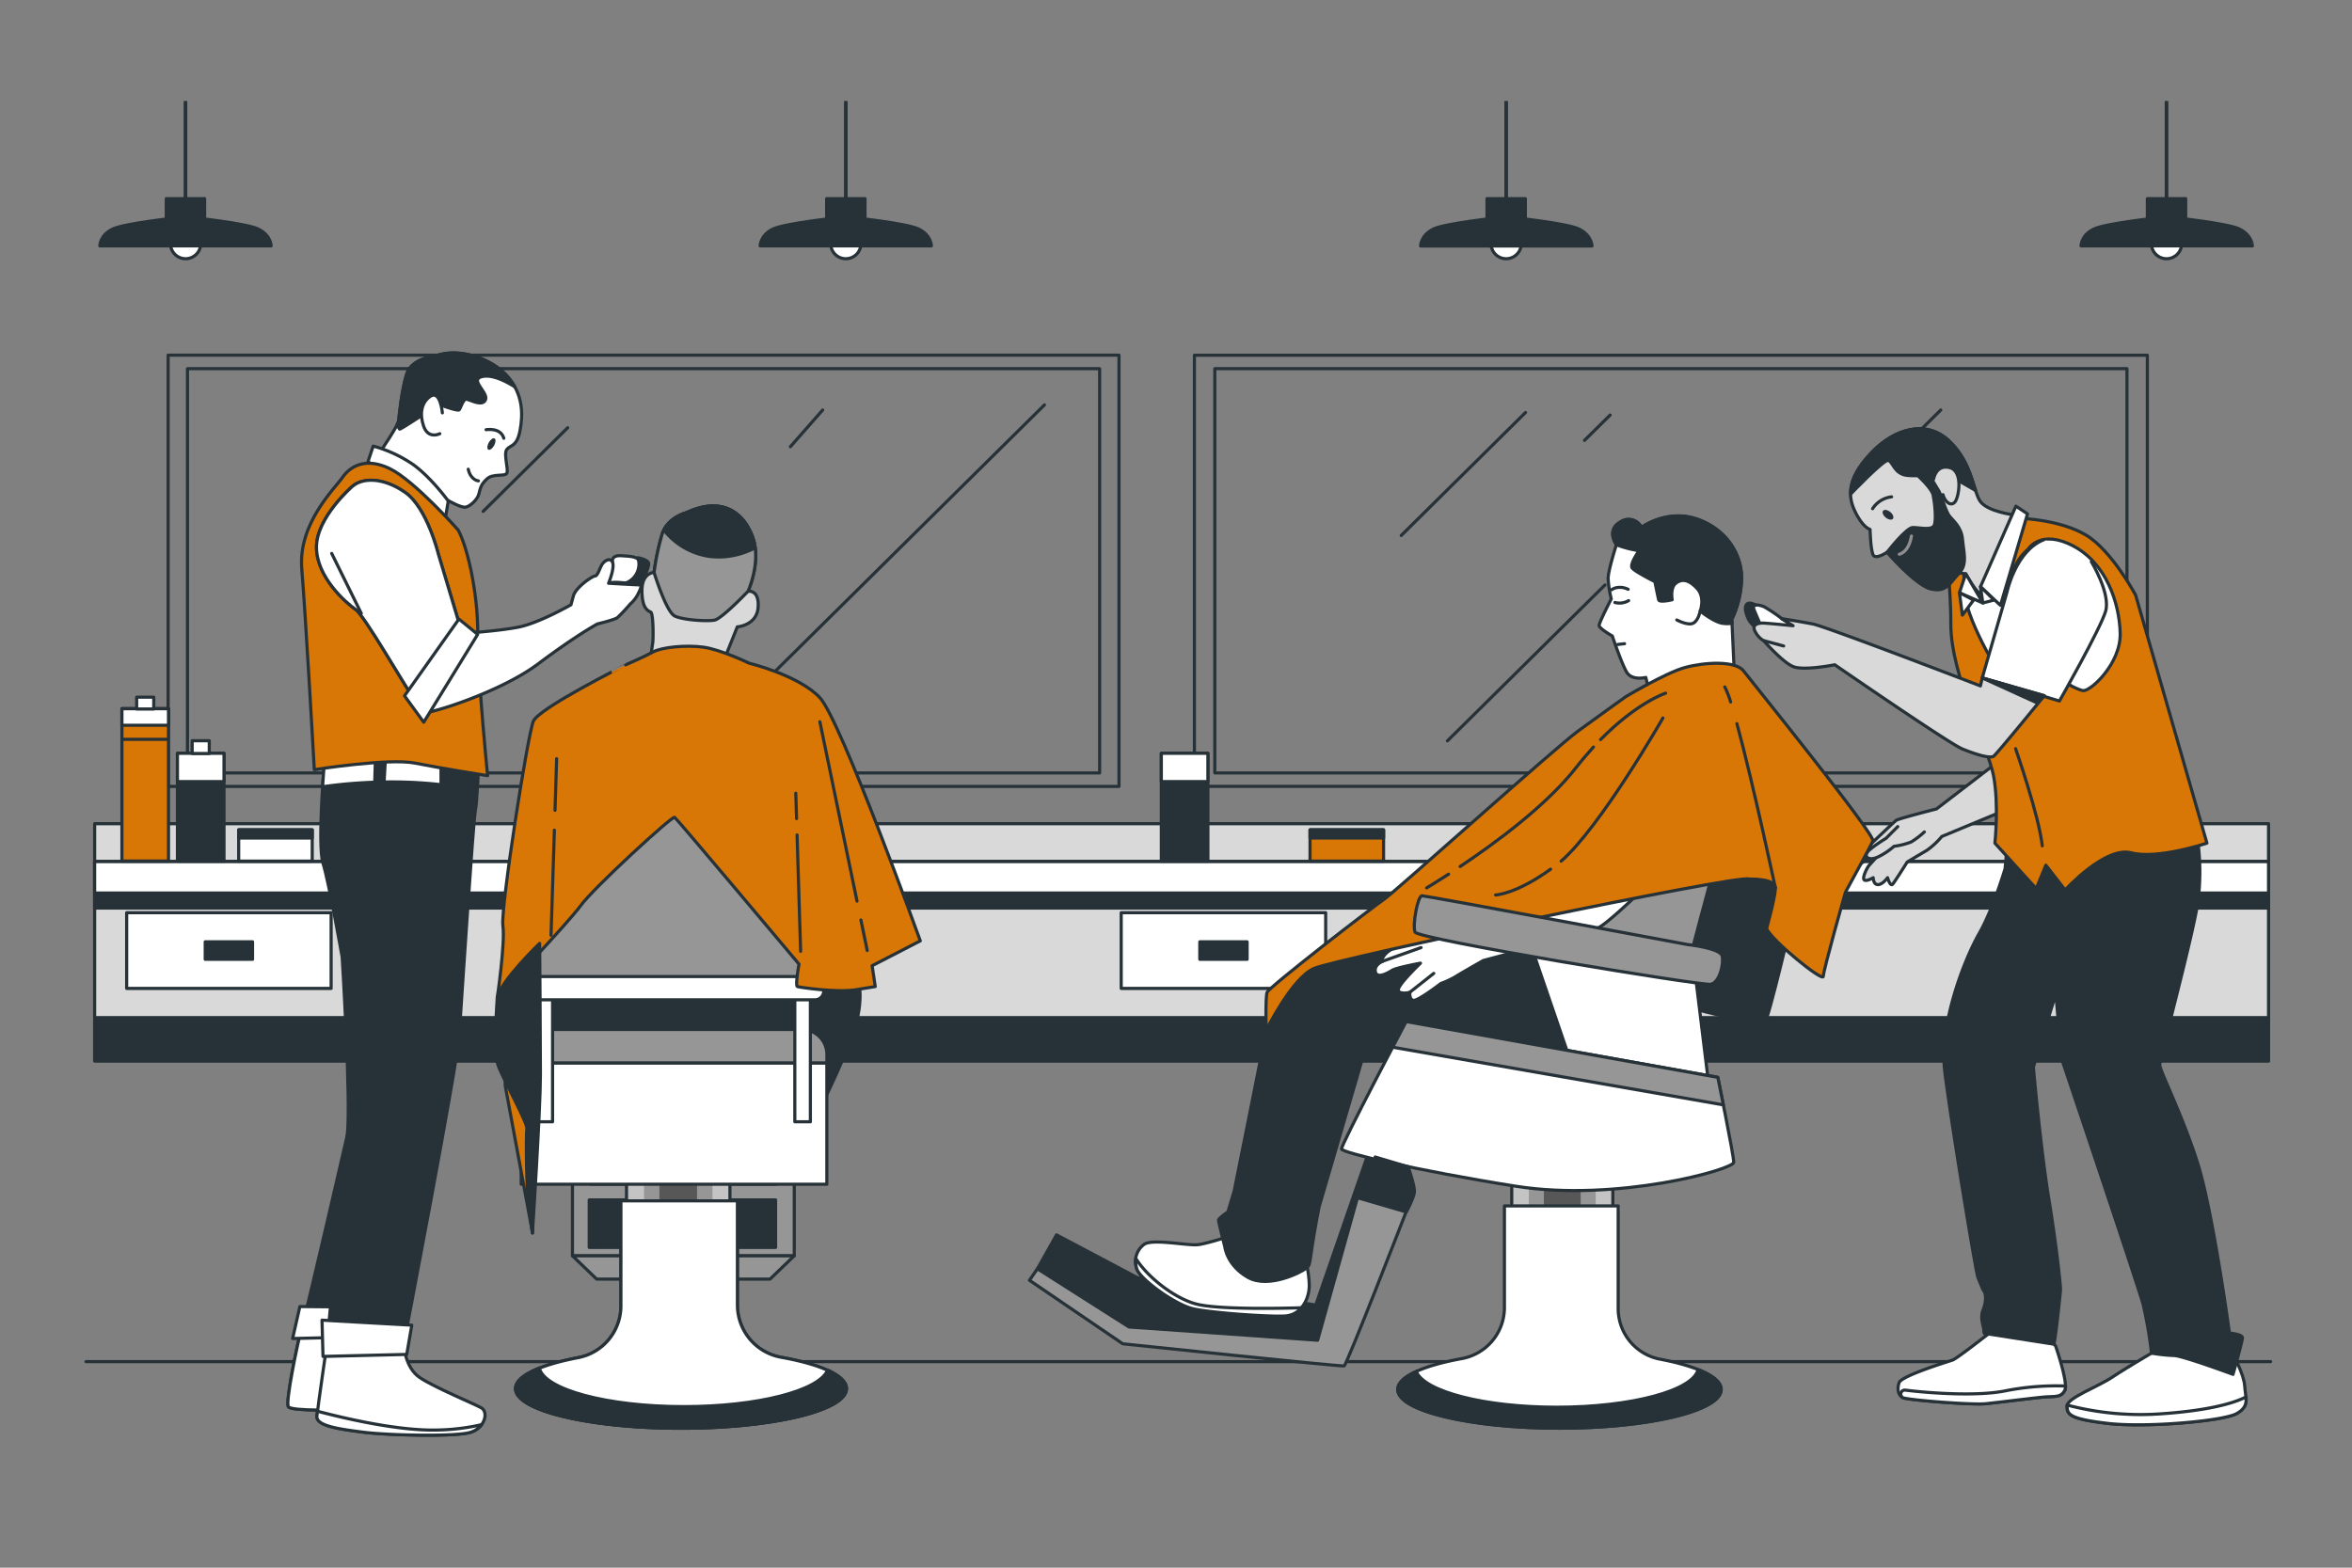 <svg xmlns="http://www.w3.org/2000/svg" viewBox="0 0 750 500"><rect x="0" y="0" width="750" height="500" fill="#808080" stroke="none"/><g id="freepik--Floor--inject-66"><line x1="27.43" y1="434.28" x2="724.07" y2="434.28" style="fill:none;stroke:#263238;stroke-linecap:round;stroke-linejoin:round"></line></g><g id="freepik--Mirrors--inject-66"><rect x="53.61" y="113.28" width="303.21" height="137.54" style="fill:none;stroke:#263238;stroke-linecap:round;stroke-linejoin:round"></rect><rect x="59.78" y="117.59" width="290.87" height="128.93" style="fill:none;stroke:#263238;stroke-linecap:round;stroke-linejoin:round"></rect><line x1="333.05" y1="129.14" x2="247.23" y2="214.06" style="fill:none;stroke:#263238;stroke-linecap:round;stroke-linejoin:round"></line><line x1="262.33" y1="130.76" x2="252.03" y2="142.48" style="fill:none;stroke:#263238;stroke-linecap:round;stroke-linejoin:round"></line><line x1="181.02" y1="136.42" x2="154.05" y2="163.11" style="fill:none;stroke:#263238;stroke-linecap:round;stroke-linejoin:round"></line><rect x="380.87" y="113.3" width="303.87" height="137.5" style="fill:none;stroke:#263238;stroke-linecap:round;stroke-linejoin:round"></rect><rect x="387.37" y="117.59" width="290.87" height="128.93" style="fill:none;stroke:#263238;stroke-linecap:round;stroke-linejoin:round"></rect><line x1="486.46" y1="131.56" x2="446.82" y2="170.79" style="fill:#fff;stroke:#263238;stroke-linecap:round;stroke-linejoin:round"></line><line x1="513.44" y1="132.37" x2="505.26" y2="140.46" style="fill:#fff;stroke:#263238;stroke-linecap:round;stroke-linejoin:round"></line><line x1="511.8" y1="186.56" x2="461.54" y2="236.3" style="fill:#fff;stroke:#263238;stroke-linecap:round;stroke-linejoin:round"></line><line x1="618.87" y1="130.76" x2="602.94" y2="146.53" style="fill:#fff;stroke:#263238;stroke-linecap:round;stroke-linejoin:round"></line></g><g id="freepik--Lamps--inject-66"><path d="M64,77.69a4.82,4.82,0,1,1-4.82-4.81A4.82,4.82,0,0,1,64,77.69Z" style="fill:#fff;stroke:#263238;stroke-linecap:round;stroke-linejoin:round"></path><path d="M82.24,73c-3.75-1.73-19.34-3.45-22.76-3.81v-.07l-.34,0-.33,0v.07c-3.41.36-19,2.08-22.76,3.81-4.22,1.93-4.22,5.42-4.22,5.42H86.46S86.46,75,82.24,73Z" style="fill:#263238;stroke:#263238;stroke-linecap:round;stroke-linejoin:round"></path><rect x="58.56" y="32.21" width="1.16" height="35.72" style="fill:#263238"></rect><rect x="53.02" y="63.35" width="12.23" height="6.38" style="fill:#263238;stroke:#263238;stroke-linecap:round;stroke-linejoin:round"></rect><path d="M274.53,77.69a4.82,4.82,0,1,1-4.82-4.81A4.82,4.82,0,0,1,274.53,77.69Z" style="fill:#fff;stroke:#263238;stroke-linecap:round;stroke-linejoin:round"></path><path d="M292.82,73c-3.75-1.73-19.35-3.45-22.77-3.81v-.07l-.34,0-.33,0v.07c-3.42.36-19,2.08-22.77,3.81-4.22,1.93-4.22,5.42-4.22,5.42H297S297,75,292.82,73Z" style="fill:#263238;stroke:#263238;stroke-linecap:round;stroke-linejoin:round"></path><rect x="269.13" y="32.21" width="1.16" height="35.72" style="fill:#263238"></rect><rect x="263.6" y="63.35" width="12.23" height="6.38" style="fill:#263238;stroke:#263238;stroke-linecap:round;stroke-linejoin:round"></rect><path d="M485.1,77.69a4.82,4.82,0,1,1-4.81-4.81A4.81,4.81,0,0,1,485.1,77.69Z" style="fill:#fff;stroke:#263238;stroke-linecap:round;stroke-linejoin:round"></path><path d="M503.39,73c-3.75-1.73-19.35-3.45-22.77-3.81v-.07l-.33,0-.34,0v.07c-3.42.36-19,2.08-22.77,3.81C453,75,453,78.46,453,78.46h54.65S507.61,75,503.39,73Z" style="fill:#263238;stroke:#263238;stroke-linecap:round;stroke-linejoin:round"></path><rect x="479.71" y="32.21" width="1.16" height="35.72" style="fill:#263238"></rect><rect x="474.17" y="63.35" width="12.23" height="6.38" style="fill:#263238;stroke:#263238;stroke-linecap:round;stroke-linejoin:round"></rect><path d="M695.68,77.69a4.82,4.82,0,1,1-4.82-4.81A4.82,4.82,0,0,1,695.68,77.69Z" style="fill:#fff;stroke:#263238;stroke-linecap:round;stroke-linejoin:round"></path><path d="M714,73c-3.75-1.73-19.35-3.45-22.76-3.81v-.07l-.33,0-.34,0v.07c-3.42.36-19,2.08-22.76,3.81-4.22,1.93-4.22,5.42-4.22,5.42h54.64S718.18,75,714,73Z" style="fill:#263238;stroke:#263238;stroke-linecap:round;stroke-linejoin:round"></path><rect x="690.28" y="32.21" width="1.16" height="35.72" style="fill:#263238"></rect><rect x="684.74" y="63.35" width="12.23" height="6.38" style="fill:#263238;stroke:#263238;stroke-linecap:round;stroke-linejoin:round"></rect></g><g id="freepik--Stations--inject-66"><rect x="30.18" y="262.71" width="693.21" height="24.18" style="fill:#d9d9d9;stroke:#263238;stroke-linecap:round;stroke-linejoin:round"></rect><rect x="30.18" y="288.67" width="693.21" height="49.76" style="fill:#263238;stroke:#263238;stroke-linecap:round;stroke-linejoin:round"></rect><rect x="30.18" y="274.8" width="693.21" height="49.76" style="fill:#d9d9d9;stroke:#263238;stroke-linecap:round;stroke-linejoin:round"></rect><rect x="30.18" y="274.8" width="693.21" height="14.81" style="fill:#263238;stroke:#263238;stroke-linecap:round;stroke-linejoin:round"></rect><rect x="30.18" y="274.8" width="693.21" height="10.02" style="fill:#fff;stroke:#263238;stroke-linecap:round;stroke-linejoin:round"></rect><rect x="40.39" y="291.1" width="65.2" height="24.15" style="fill:#fff;stroke:#263238;stroke-linecap:round;stroke-linejoin:round"></rect><rect x="65.44" y="300.38" width="15.09" height="5.59" style="fill:#263238;stroke:#263238;stroke-linecap:round;stroke-linejoin:round"></rect><rect x="357.53" y="291.1" width="65.2" height="24.15" style="fill:#fff;stroke:#263238;stroke-linecap:round;stroke-linejoin:round"></rect><rect x="382.59" y="300.38" width="15.09" height="5.59" style="fill:#263238;stroke:#263238;stroke-linecap:round;stroke-linejoin:round"></rect><rect x="370.32" y="240.26" width="14.85" height="34.38" style="fill:#263238;stroke:#263238;stroke-linecap:round;stroke-linejoin:round"></rect><rect x="370.32" y="240.26" width="14.85" height="9.01" style="fill:#fff;stroke:#263238;stroke-linecap:round;stroke-linejoin:round"></rect><rect x="56.58" y="240.26" width="14.85" height="34.38" style="fill:#263238;stroke:#263238;stroke-linecap:round;stroke-linejoin:round"></rect><rect x="56.58" y="240.26" width="14.85" height="9.01" style="fill:#fff;stroke:#263238;stroke-linecap:round;stroke-linejoin:round"></rect><rect x="61.28" y="236.25" width="5.45" height="4.07" style="fill:#fff;stroke:#263238;stroke-linecap:round;stroke-linejoin:round"></rect><rect x="417.74" y="264.67" width="23.45" height="9.97" style="fill:#D97706;stroke:#263238;stroke-linecap:round;stroke-linejoin:round"></rect><rect x="417.74" y="264.67" width="23.45" height="2.61" style="fill:#263238;stroke:#263238;stroke-linecap:round;stroke-linejoin:round"></rect><rect x="76.11" y="264.67" width="23.45" height="9.97" style="fill:#fff;stroke:#263238;stroke-linecap:round;stroke-linejoin:round"></rect><rect x="76.11" y="264.67" width="23.45" height="2.61" style="fill:#263238;stroke:#263238;stroke-linecap:round;stroke-linejoin:round"></rect><rect x="38.88" y="226.03" width="14.85" height="48.6" style="fill:#D97706;stroke:#263238;stroke-linecap:round;stroke-linejoin:round"></rect><rect x="38.88" y="226.03" width="14.85" height="5.28" style="fill:#fff;stroke:#263238;stroke-linecap:round;stroke-linejoin:round"></rect><rect x="43.58" y="222.36" width="5.45" height="3.76" style="fill:#fff;stroke:#263238;stroke-linecap:round;stroke-linejoin:round"></rect><line x1="39.12" y1="235.8" x2="53.29" y2="235.8" style="fill:none;stroke:#263238;stroke-linecap:round;stroke-linejoin:round"></line></g><g id="freepik--character-4--inject-66"><path d="M690.7,428.87s-12.43,7.17-17,10.28-14.59,6.69-14.59,9.32.72,4.06,12.91,5.5,36.82-.72,41.13-3.11,2.87-5,2.63-8.85-4.07-10.75-4.07-10.75Z" style="fill:#fff;stroke:#263238;stroke-linecap:round;stroke-linejoin:round"></path><path d="M690,450.86c16-1.16,23.27-3.8,26.21-5.32.16,2.06-.18,3.74-3,5.32-4.31,2.39-28.93,4.54-41.13,3.11s-12.91-2.87-12.91-5.5a.91.91,0,0,1,.06-.32A92.11,92.11,0,0,0,690,450.86Z" style="fill:#fff;stroke:#263238;stroke-linecap:round;stroke-linejoin:round"></path><path d="M637.85,242.4,617.51,258s-12,3.07-12.81,3.62-10.58,10-12,11.14-2.34,2.93-1.66,3.61,1.69-.34,1.69-.34,3.74-3,4.25-3.56a21.54,21.54,0,0,1,3.73-1.7s-3.9,4.41-4.58,5.09-2.38,4.07-1.7,4.75,2.89-.68,2.89-.68,0,2.21,1.52,2.21,3.06-2.21,3.06-2.21.84,3.06,1.69,2,4.58-7,4.58-7,4.24-2.54,6.28-3.73a25.32,25.32,0,0,0,4.75-4.41l20-8.31S638.48,243.38,637.85,242.4Z" style="fill:#d9d9d9;stroke:#263238;stroke-linecap:round;stroke-linejoin:round"></path><path d="M613.63,265.34a25.11,25.11,0,0,1-4.24,3.22,23.9,23.9,0,0,1-5.43,1.36,22.66,22.66,0,0,1-5.09,3.39c-2.88,1.36-4.58,0-3.39-1.53s5.94-4.41,5.94-4.41l3.73-3.73" style="fill:#d9d9d9;stroke:#263238;stroke-linecap:round;stroke-linejoin:round"></path><path d="M700.37,265.38a73.19,73.19,0,0,1,.38,23c-1.88,11.67-12.06,49.34-12.06,51.23s7.16,15.82,12.06,31.26,10.17,54.29,10.17,54.29,4.14.38,4.14,1.51-3,11.67-3,11.67-16.2-6-18.84-6a57.44,57.44,0,0,1-7.15-.76,140.8,140.8,0,0,0-2.64-15.44c-1.51-5.65-26-78.4-26-78.4L655.55,317l-7.16,23.35s2.26,25.61,4.9,41.81,3.76,27.92,3.76,29.05c0,.92-1.74,17.44-2.39,18.77a1.29,1.29,0,0,1-.77.66c-1.62.52-6.59,1.95-10,1.33s-9.1-5-10.8-6.37a1.25,1.25,0,0,1-.47-1.09c.08-1.17-1.36-4-.26-6.74,1.27-3.18.78-5.56.06-6.31-.14-.15-1.69-4-1.75-4.17-1-3.68-8.73-50.85-10.51-65.43-1.89-15.45,6.4-36.17,10.92-44.08s8.29-20.71,8.29-20.71l.75-7.91Z" style="fill:#263238;stroke:#263238;stroke-linecap:round;stroke-linejoin:round"></path><path d="M644.68,165.34s12.33.41,20.54,5.34S681,189.79,681,189.79l22.74,79.12S688,274.18,679.62,272s-21.09,11.86-21.09,11.86l-6.15-7.91-3.07,7.47-13.18-14.5s1.32-12.3-.44-21.52-13.62-32.07-13.62-48.32-2.19-15.38,2.2-22.41S644.68,165.34,644.68,165.34Z" style="fill:#D97706;stroke:#263238;stroke-linecap:round;stroke-linejoin:round"></path><path d="M642.72,238.77s7.51,21.52,8.51,31" style="fill:none;stroke:#263238;stroke-linecap:round;stroke-linejoin:round"></path><path d="M641.9,178.5l-4,36.79s-11.65-18.32-11.65-28.1v-9.78l15.06-6.21Z" style="fill:#fff;stroke:#263238;stroke-linecap:round;stroke-linejoin:round"></path><path d="M596.32,168.85s-2.41-.51-5-6.17-1.29-11.32,5.66-18.53,17-10.54,24.44-3.6,7.71,15.95,10,19.3,10.8,4.37,10.8,4.37-8.48,24.44-10,25.21-5.4-6.43-5.4-6.43l-2.06-.26s-5.49,5.73-9.26,5-13.74-11.64-13.74-11.64-3.77,2.64-4.53.75S596.32,168.85,596.32,168.85Z" style="fill:#d9d9d9;stroke:#263238;stroke-linecap:round;stroke-linejoin:round"></path><path d="M616.13,149.92s.11.37.31,1c1,3,3.95,11.93,5,13.41,1.3,1.78,4,3.56,4.37,7.76s1.62,7.92-1.05,10.67-4.06,6.55-9.26,5-13.74-11.64-13.74-11.64,6.1-7.88,8.2-7.88,6,1,6.79-.65.17-7.43-.32-9.7-5.17-6.46-5.17-6.46" style="fill:#263238;stroke:#263238;stroke-linecap:round;stroke-linejoin:round"></path><path d="M605.65,176.77s3-.53,3.87-5.81" style="fill:none;stroke:#8f8f8f;stroke-linecap:round;stroke-linejoin:round"></path><path d="M597.13,162.24a8.33,8.33,0,0,1,6.06-3.78" style="fill:none;stroke:#263238;stroke-linecap:round;stroke-linejoin:round"></path><path d="M601.32,165.07c.87.71,1.89.88,2.29.39s0-1.46-.84-2.16-1.9-.89-2.3-.4S600.45,164.36,601.32,165.07Z" style="fill:#263238"></path><path d="M621.44,140.55c5.62,5.23,7.15,11.63,8.55,15.9l-8.14-4.68-3-.88s-7,1.24-10.91.71-4.4-4.4-5.81-4.76-12,10.74-12,10.74l0-.15c0-4,2.06-8.28,6.88-13.28C603.94,137,614,133.61,621.44,140.55Z" style="fill:#263238;stroke:#263238;stroke-linecap:round;stroke-linejoin:round"></path><path d="M616.57,152.83s.7-4.75,5.1-3.7,3,9.33,1.76,10.92-3.17.17-3.87-2.29" style="fill:#d9d9d9;stroke:#263238;stroke-linecap:round;stroke-linejoin:round"></path><polygon points="642.83 161.44 646.53 163.9 637.9 193.07 631.53 187.12 642.83 161.44" style="fill:#fff;stroke:#263238;stroke-linecap:round;stroke-linejoin:round"></polygon><path d="M646.73,175.15s3.93-6.55,14.41-1,14.67,18.08,14.94,27.77-9.44,18.61-11.8,18.34-14.41-6.28-19.39-17.29S639.13,181.7,646.73,175.15Z" style="fill:#fff;stroke:#263238;stroke-linecap:round;stroke-linejoin:round"></path><path d="M666.89,179.15s6.23,10.19,4.53,15.85-14.71,28.58-14.71,28.58l-24.62-7.36L640,188.78s2.83-13.3,11.89-16.7" style="fill:#fff;stroke:#263238;stroke-linecap:round;stroke-linejoin:round"></path><path d="M568.13,197.26a53.18,53.18,0,0,0-5.52-3.7c-1.51-.68-4.4-1.23-5.08.69s1.92,5.77,1.92,5.77l14.43.83Z" style="fill:#fff;stroke:#263238;stroke-linecap:round;stroke-linejoin:round"></path><path d="M559.86,193s-1.23,0-.41,1.79,2.06,4.95,2.06,4.95-2.61,1.1-4.26-2.89S557.11,191.36,559.86,193Z" style="fill:#263238;stroke:#263238;stroke-linecap:round;stroke-linejoin:round"></path><path d="M632.09,216.22l-.57,2.55S582.28,199.81,578,199s-9.91-1.7-9.91-1.7l3.68,2.27s-8.49-.85-9.62-.85-3.68.28-2.54,2.55a7.18,7.18,0,0,0,2.82,3.11s5.95,6.79,9.34,8.21,13.3-.57,13.3-.57,36.51,25.18,40.75,26.88,8.77,3.12,9.91,2.27,16.13-19.25,16.13-19.25Z" style="fill:#d9d9d9;stroke:#263238;stroke-linecap:round;stroke-linejoin:round"></path><polygon points="632.09 216.22 649.45 224.12 651.9 221.88 632.09 216.22" style="fill:#263238;stroke:#263238;stroke-linecap:round;stroke-linejoin:round"></polygon><line x1="562.47" y1="204.34" x2="568.76" y2="206.03" style="fill:none;stroke:#263238;stroke-linecap:round;stroke-linejoin:round"></line><path d="M634.59,425.54a1.3,1.3,0,0,0-1,.26c-2,1.53-9.78,7.61-11,8-1.43.48-16.26,5-17,7.18s-.24,4.06,1.19,4.78,22,2.39,26.54,1.91,15.78-1.91,18.89-2.15,5,.24,6.22-2.15c1-2-1.95-11.18-2.86-13.85a1.29,1.29,0,0,0-1-.86Z" style="fill:#fff;stroke:#263238;stroke-linecap:round;stroke-linejoin:round"></path><path d="M606.75,445.76a1.29,1.29,0,0,1,.84-2.39c7.93,1,22.95,2,31.71.26a83,83,0,0,1,19.33-1.57,3,3,0,0,1-.2,1.33c-1.2,2.39-3.11,1.91-6.22,2.15s-14.35,1.67-18.89,2.15-25.1-1.19-26.54-1.91Z" style="fill:#fff;stroke:#263238;stroke-linecap:round;stroke-linejoin:round"></path><polygon points="631.53 187.12 632.28 192.31 635.85 191.38 631.53 187.12" style="fill:#fff;stroke:#263238;stroke-linecap:round;stroke-linejoin:round"></polygon><polygon points="632.28 192.31 626.84 183 624.83 189.05 632.28 192.31" style="fill:#fff;stroke:#263238;stroke-linecap:round;stroke-linejoin:round"></polygon><polygon points="624.83 189.05 625.76 196.19 629.33 191.38 624.83 189.05" style="fill:#fff;stroke:#263238;stroke-linecap:round;stroke-linejoin:round"></polygon></g><g id="freepik--character-3--inject-66"><rect x="482.05" y="355.57" width="32.24" height="32.53" transform="translate(996.35 743.68) rotate(180)" style="fill:#c4c4c4;stroke:#263238;stroke-linecap:round;stroke-linejoin:round"></rect><rect x="487.51" y="355.57" width="21.33" height="32.53" transform="translate(996.35 743.68) rotate(180)" style="fill:#969696"></rect><rect x="492.31" y="355.57" width="11.73" height="32.53" transform="translate(996.35 743.68) rotate(180)" style="fill:#575757"></rect><path d="M479.73,417.09V384.62H516v32.69a16.42,16.42,0,0,0,13.27,16.17c11.91,2.26,19.55,5.75,19.55,9.67,0,6.82-23.08,12.35-51.56,12.35s-51.56-5.53-51.56-12.35c0-4,8-7.56,20.32-9.82A16.55,16.55,0,0,0,479.73,417.09Z" style="fill:#fff;stroke:#263238;stroke-linecap:round;stroke-linejoin:round"></path><path d="M451.6,437.44c2.68,6.41,21.72,11.38,44.83,11.38,23.89,0,43.43-5.31,45.05-12,4.68,1.85,7.38,4,7.38,6.35,0,6.82-23.08,12.35-51.56,12.35s-51.56-5.53-51.56-12.35C445.74,441.09,447.87,439.15,451.6,437.44Z" style="fill:#263238;stroke:#263238;stroke-linecap:round;stroke-linejoin:round"></path><path d="M523.41,168.22s8.17-6,17.78-2.64,14.17,11.53,14.17,18.73a32,32,0,0,1-3.12,13.22l.72,15.61-27.15,7-1-4.08s-4.44,1.16-6.12-1.72-4.56-11.5-4.56-11.5-4.21-2.39-4.21-3.35S513.8,191,513.8,191a33.76,33.76,0,0,1-1-6.49c0-2.64,2.65-10.81,2.65-10.81s-3.37-4.56,1.2-7.2A4.54,4.54,0,0,1,523.41,168.22Z" style="fill:#fff;stroke:#263238;stroke-linecap:round;stroke-linejoin:round"></path><path d="M516.69,166.54a4.54,4.54,0,0,1,6.72,1.68s8.17-6,17.78-2.64,14.17,11.53,14.17,18.73a32,32,0,0,1-3.12,13.22l.06,1.26a10,10,0,0,1-3.43-.06c-2.88-.72-6.72-3.85-6.72-3.85s1.68-4.32-1-7.2-4.81-3.13-6.73-1.68-1.2,5.28-1.2,5.28-4.08,1-4.32,0-1.2-5.77-1.2-5.77-6.25-3.12-7.21-4.32,2.16-5.52,2.16-5.52l-2.4-.48a31,31,0,0,1-4.8-1.45S512.12,169.18,516.69,166.54Z" style="fill:#263238;stroke:#263238;stroke-linecap:round;stroke-linejoin:round"></path><path d="M542.15,194.88s-.48,2.89-2.16,3.85-5.29-1-5.29-1" style="fill:#fff;stroke:#263238;stroke-linecap:round;stroke-linejoin:round"></path><path d="M519.33,191.56a5.77,5.77,0,0,1-4.37.6" style="fill:none;stroke:#263238;stroke-linecap:round;stroke-linejoin:round"></path><path d="M513.91,188.1s2-1.66,5.27-.15" style="fill:none;stroke:#263238;stroke-linecap:round;stroke-linejoin:round"></path><line x1="515.88" y1="205.54" x2="518.04" y2="205.3" style="fill:none;stroke:#263238;stroke-linecap:round;stroke-linejoin:round"></line><path d="M437,365.88l-17.43,50.34-56.87-8.72-25.8-13.65-6.08,10.81L360,423.23l60.14,4.23,23.14-52.15S443.06,364.91,437,365.88Z" style="fill:#263238;stroke:#263238;stroke-linecap:round;stroke-linejoin:round"></path><path d="M394.15,393.6s-8.84,3-12.15,3.38-14.9-2.06-17.29,0a6.77,6.77,0,0,0-2.21,7.7c.92,3.19,12.14,11.46,18,12.77s24.84,2.63,29.44,2.25,7.55-4.88,7.55-9.76a30.79,30.79,0,0,0-1.66-9.39Z" style="fill:#fff;stroke:#263238;stroke-linecap:round;stroke-linejoin:round"></path><path d="M362.5,404.68a8.26,8.26,0,0,1-.33-3.34c3.71,6,12.5,12.87,19.46,14.61,7.49,1.87,29.25,1.28,33.37,1.15a7.39,7.39,0,0,1-5,2.6c-4.6.38-23.55-.94-29.44-2.25S363.42,407.87,362.5,404.68Z" style="fill:#fff;stroke:#263238;stroke-linecap:round;stroke-linejoin:round"></path><path d="M403.78,328.65s-10,50.38-10.22,51.19-2,6.68-2,6.68-3,2-3,2.63,2,8.5,2,8.5.61,5.86,7.28,9.71,17.24-1.7,18.45-2.71,1.17-.41,2-6.27,2.34-13.45,2.34-13.45l13.66-46.76,3-2.23.61-3,7.69-1.62s11.33,4.45,20,4.85,64.74,10.73,66.15,8.1,14.37-64.74,14.17-66.57-42.29,4.46-42.29,4.46-76.07,21-78.7,22.05-11.53,6.07-14.36,10.11S403.78,328.65,403.78,328.65Z" style="fill:#263238;stroke:#263238;stroke-linecap:round;stroke-linejoin:round"></path><path d="M503.62,282.13s42.08-6.28,42.29-4.46-12.75,63.94-14.17,66.57c-.18.34-1.3.46-3.12.41L482.77,287.9Z" style="fill:#969696;stroke:#263238;stroke-linecap:round;stroke-linejoin:round"></path><path d="M436.45,330.68A77.76,77.76,0,0,1,420.27,323" style="fill:none;stroke:#263238;stroke-linecap:round;stroke-linejoin:round"></path><path d="M414.81,323.6s9.71,5.46,15,7.08" style="fill:none;stroke:#263238;stroke-linecap:round;stroke-linejoin:round"></path><path d="M399.43,397.44s-9.51-2.22-4.86-3.23,19.43.4,19.43,2.63" style="fill:none;stroke:#263238;stroke-linecap:round;stroke-linejoin:round"></path><path d="M572.05,290.53s-8.18,35-9.31,35.57-27.11-4.23-27.11-6.77,13.27-51.1,13.27-51.1l26.82,11.57Z" style="fill:#263238;stroke:#263238;stroke-linecap:round;stroke-linejoin:round"></path><path d="M539.87,267.94s-25.69,26-30.21,27.95S473,306.34,473,306.34s-7.05,4-8.75,5.08a28.58,28.58,0,0,1-4.8,2.26s-7.34,5.65-8.75,5.37-1.13-2.54-1.13-2.54-3.67.84-3.67-.85,7.06-8.47,7.06-8.47-7.62,1.41-9,2.26-4.8,2.82-5.36.56,2.26-3.39,2.26-3.39-.57-.84,1.13-2.54,6.49-3.95,6.49-3.95L519,281.78Z" style="fill:#fff;stroke:#263238;stroke-linecap:round;stroke-linejoin:round"></path><line x1="457.2" y1="310.45" x2="449.52" y2="316.51" style="fill:none;stroke:#263238;stroke-linecap:round;stroke-linejoin:round"></line><line x1="453.15" y1="302.22" x2="440.77" y2="306.62" style="fill:none;stroke:#263238;stroke-linecap:round;stroke-linejoin:round"></line><path d="M518.41,222.21s12.71-7.63,18.92-9.32S553.42,210.63,556,214s42.07,52.23,41.22,54.21-8.75,16.37-8.75,16.37-7.06,24.85-7.06,26.82-16.66-11.57-18.07-15.24-1.69-14.4-5.65-15.81S426.09,305.78,419,308.88s-15.25,19.77-15.25,19.77-.28-10.45.29-12.14,33.88-27.39,37.26-29.65,54.49-48.28,61.83-53.64S518.41,222.21,518.41,222.21Z" style="fill:#D97706;stroke:#263238;stroke-linecap:round;stroke-linejoin:round"></path><path d="M557.65,280.37s8.47-.29,8.47,2.82-2.82,13-2.82,13Z" style="fill:#263238;stroke:#263238;stroke-linecap:round;stroke-linejoin:round"></path><path d="M551.86,223.88A29.36,29.36,0,0,0,550,219.1" style="fill:none;stroke:#263238;stroke-linecap:round;stroke-linejoin:round"></path><path d="M566.12,283.19s-7.14-33.59-12.26-52.4" style="fill:none;stroke:#263238;stroke-linecap:round;stroke-linejoin:round"></path><path d="M494.45,277.22c-11.07,8-17.54,8.23-17.54,8.23" style="fill:none;stroke:#263238;stroke-linecap:round;stroke-linejoin:round"></path><path d="M530.27,229s-19.92,34.79-32.45,45.65" style="fill:none;stroke:#263238;stroke-linecap:round;stroke-linejoin:round"></path><path d="M461.92,278.81c-4.28,2.76-7,4.38-7,4.38" style="fill:none;stroke:#263238;stroke-linecap:round;stroke-linejoin:round"></path><path d="M508.12,238.26c-1.8,2-3.65,4.13-5.52,6.53-9.47,12.15-26.06,24.3-37,31.58" style="fill:none;stroke:#263238;stroke-linecap:round;stroke-linejoin:round"></path><path d="M531.12,221.08s-9.17,3-20.74,14.81" style="fill:none;stroke:#263238;stroke-linecap:round;stroke-linejoin:round"></path><polygon points="540.43 309.45 544.67 344.17 499.78 335.42 488.76 303.24 540.43 309.45" style="fill:#fff;stroke:#263238;stroke-linecap:round;stroke-linejoin:round"></polygon><path d="M547.77,343.61l-99.38-17.79s-20.89,39.53-20.61,40.66,23.44,6.77,55.62,11.86,69.45-5.37,69.45-7.63S547.77,343.61,547.77,343.61Z" style="fill:#fff;stroke:#263238;stroke-linecap:round;stroke-linejoin:round"></path><path d="M538.17,301.26s10.45,1.13,11,3.67-.84,8.47-3.67,9-93.45-14.39-94.29-16.65.84-11.58,2.25-11.58S538.17,301.26,538.17,301.26Z" style="fill:#969696;stroke:#263238;stroke-linecap:round;stroke-linejoin:round"></path><path d="M449,372.12s2.26,6.22,2,8.19-2.54,6.21-2.54,6.21L432.86,382s7.34-5.09,7.34-6.21a58.78,58.78,0,0,0-1.69-6.78Z" style="fill:#263238;stroke:#263238;stroke-linecap:round;stroke-linejoin:round"></path><path d="M432.86,382l-12.7,45.45L360,423.23l-29.19-18.57-2.54,3.67,29.76,20.26s69.73,7.34,70.58,7.06,19.76-49.13,19.76-49.13Z" style="fill:#969696;stroke:#263238;stroke-linecap:round;stroke-linejoin:round"></path><path d="M448.39,325.82l99.38,17.79s.8,3.92,1.77,8.78L444.09,334C446.61,329.19,448.39,325.82,448.39,325.82Z" style="fill:#969696;stroke:#263238;stroke-linecap:round;stroke-linejoin:round"></path></g><g id="freepik--character-2--inject-66"><path d="M218.84,163.54s-6,1.5-7.71,6.85a80.06,80.06,0,0,0-2.56,12.2s-3.86,0-3.86,5.78,1.93,6.42,2.79,6.85.85,8.56.64,9.84-.64,4.5-.64,4.5h23.75l3.86-9.63s6.2-.43,6.63-6.21-3.21-5.14-3.21-5.14,4.07-9,1.71-16.48S231.25,157.76,218.84,163.54Z" style="fill:#d9d9d9;stroke:#263238;stroke-linecap:round;stroke-linejoin:round"></path><path d="M240.24,172.1c-2.35-7.49-9-14.34-21.4-8.56,0,0-6,1.5-7.71,6.85a80.06,80.06,0,0,0-2.56,12.2s3.85,12.63,6.63,13.91,10.27,1.72,12.63,1.29,10.7-9.21,10.7-9.21S242.6,179.59,240.24,172.1Z" style="fill:#969696;stroke:#263238;stroke-linecap:round;stroke-linejoin:round"></path><path d="M218.84,163.54s-5,1.25-7.14,5.52a22.65,22.65,0,0,0,14.42,8.39,24.62,24.62,0,0,0,14.68-2.75,14.9,14.9,0,0,0-.56-2.6C237.89,164.61,231.25,157.76,218.84,163.54Z" style="fill:#263238;stroke:#263238;stroke-linecap:round;stroke-linejoin:round"></path><path d="M273.3,310.94c-3.1-5-23.88-2.79-23.88-2.79L173.1,297.91v35.68h76.32V352.2h12.72s9-18,11.16-27S273.3,310.94,273.3,310.94Z" style="fill:#263238;stroke:#263238;stroke-linecap:round;stroke-linejoin:round"></path><rect x="182.55" y="355.07" width="70.72" height="45.46" style="fill:#969696;stroke:#263238;stroke-linecap:round;stroke-linejoin:round"></rect><polygon points="182.54 400.53 190.27 407.96 245.54 407.96 253.26 400.53 182.54 400.53" style="fill:#969696;stroke:#263238;stroke-linecap:round;stroke-linejoin:round"></polygon><rect x="188.19" y="357.15" width="59.43" height="20.5" style="fill:#263238;stroke:#263238;stroke-linecap:round;stroke-linejoin:round"></rect><rect x="187.89" y="382.7" width="59.43" height="15.15" style="fill:#263238;stroke:#263238;stroke-linecap:round;stroke-linejoin:round"></rect><path d="M235.14,416.21V383H198v33.43A16.79,16.79,0,0,1,184.42,433c-12.18,2.32-20,5.89-20,9.9,0,7,23.61,12.63,52.74,12.63s52.74-5.65,52.74-12.63c0-4.1-8.15-7.74-20.78-10A16.94,16.94,0,0,1,235.14,416.21Z" style="fill:#fff;stroke:#263238;stroke-linecap:round;stroke-linejoin:round"></path><rect x="199.78" y="353.29" width="32.98" height="33.28" style="fill:#c4c4c4;stroke:#263238;stroke-linecap:round;stroke-linejoin:round"></rect><rect x="205.36" y="353.29" width="21.82" height="33.28" style="fill:#969696"></rect><rect x="210.27" y="353.29" width="12" height="33.28" style="fill:#575757"></rect><path d="M235.14,416.21V383H198v33.43A16.79,16.79,0,0,1,184.42,433c-12.18,2.32-20,5.89-20,9.9,0,7,23.61,12.63,52.74,12.63s52.74-5.65,52.74-12.63c0-4.1-8.15-7.74-20.78-10A16.94,16.94,0,0,1,235.14,416.21Z" style="fill:#fff;stroke:#263238;stroke-linecap:round;stroke-linejoin:round"></path><path d="M263.91,437c-2.74,6.55-22.22,11.63-45.86,11.63-24.43,0-44.42-5.42-46.08-12.29-4.78,1.9-7.55,4.12-7.55,6.5,0,7,23.61,12.63,52.74,12.63s52.74-5.65,52.74-12.63C269.9,440.76,267.73,438.78,263.91,437Z" style="fill:#263238;stroke:#263238;stroke-linecap:round;stroke-linejoin:round"></path><rect x="166.2" y="339.02" width="97.46" height="38.68" style="fill:#fff;stroke:#263238;stroke-linecap:round;stroke-linejoin:round"></rect><path d="M174.18,328.33h81.5a8,8,0,0,1,8,8V339a0,0,0,0,1,0,0H166.2a0,0,0,0,1,0,0v-2.72A8,8,0,0,1,174.18,328.33Z" style="fill:#969696;stroke:#263238;stroke-linecap:round;stroke-linejoin:round"></path><rect x="253.45" y="316.52" width="4.96" height="41.26" style="fill:#fff;stroke:#263238;stroke-linecap:round;stroke-linejoin:round"></rect><rect x="171.24" y="316.52" width="4.96" height="41.26" style="fill:#fff;stroke:#263238;stroke-linecap:round;stroke-linejoin:round"></rect><polygon points="170.64 284.95 170.64 311.99 258.97 311.99 258.97 244.84 170.64 244.84 170.64 284.95" style="fill:#969696;stroke:#263238;stroke-linecap:round;stroke-linejoin:round"></polygon><rect x="167.85" y="311.45" width="94.81" height="7.43" rx="2.77" style="fill:#fff;stroke:#263238;stroke-linecap:round;stroke-linejoin:round"></rect><path d="M238.92,211.53s-9-4.35-14.59-5.12-13.31,0-16.12,1.54-8.7,4.09-8.7,4.09S171.87,225.86,170.08,230s-10.49,59.62-9.72,65.25-1.8,23-1.8,23,22.52-23.8,26.62-29.43,29.17-28.66,29.94-28.15,39.66,46.83,39.66,46.83-1.27,6.91-.51,7.16,12.54,2,18.68,1l6.15-1-1-6.65,15.36-7.93s-25.34-70.38-32-77.54S238.92,211.53,238.92,211.53Z" style="fill:#D97706;stroke:#263238;stroke-linecap:round;stroke-linejoin:round"></path><line x1="274.52" y1="293.42" x2="276.54" y2="303.15" style="fill:none;stroke:#263238;stroke-linecap:round;stroke-linejoin:round"></line><line x1="261.44" y1="230.21" x2="273.28" y2="287.41" style="fill:none;stroke:#263238;stroke-linecap:round;stroke-linejoin:round"></line><line x1="254.01" y1="261.08" x2="253.76" y2="252.99" style="fill:none;stroke:#263238;stroke-linecap:round;stroke-linejoin:round"></line><line x1="255.3" y1="303.4" x2="254.17" y2="266.31" style="fill:none;stroke:#263238;stroke-linecap:round;stroke-linejoin:round"></line><line x1="176.98" y1="258.45" x2="177.5" y2="241.99" style="fill:none;stroke:#263238;stroke-linecap:round;stroke-linejoin:round"></line><line x1="175.71" y1="298.29" x2="176.78" y2="264.77" style="fill:none;stroke:#263238;stroke-linecap:round;stroke-linejoin:round"></line></g><g id="freepik--character-1--inject-66"><path d="M138.79,113.56s-7.44.65-9.06,5.66-2.43,13.27-2.59,14.89-5.82,9.87-5.82,9.87,21,17.35,26.84,17.79c1.31.1,4.05-2.26,4.54-4.21s.66-3.06,2.6-4.84,5.66-.65,6.31-1.78-1.13-6.15,0-7.6,3.23-.81,4.21-6,1-11.49-3.89-17.15S146.56,110.65,138.79,113.56Z" style="fill:#fff;stroke:#263238;stroke-linecap:round;stroke-linejoin:round"></path><path d="M152.55,153.37s-2.43-.16-3.24-3.72" style="fill:none;stroke:#263238;stroke-linecap:round;stroke-linejoin:round"></path><path d="M161.93,120.2c-4.85-5.67-15.37-9.55-23.14-6.64,0,0-7.44.65-9.06,5.66s-2.43,13.27-2.59,14.89a4.18,4.18,0,0,1-.43,1.17c.3.89.59,1.58.76,1.58.48,0,10.51-6.63,10.51-6.63l2.27-1.13s5.66,2.1,6.15,1.61,1.29-3.39,2.26-3.39,5.18,2.58,6.15.16-5.66-6.64-.65-7.45c3.15-.5,7.31,1.66,10,3.35A18.61,18.61,0,0,0,161.93,120.2Z" style="fill:#263238;stroke:#263238;stroke-linecap:round;stroke-linejoin:round"></path><path d="M141.06,131.68s-.65-7.28-3.72-5.34-3.56,5.83-2.27,9.55,4.21,2.91,5.18,2.43" style="fill:#fff;stroke:#263238;stroke-linecap:round;stroke-linejoin:round"></path><path d="M157.56,142.1c-.55,1-1.37,1.58-1.84,1.32s-.42-1.28.13-2.26,1.37-1.58,1.84-1.32S158.1,141.11,157.56,142.1Z" style="fill:#263238"></path><path d="M155,137.05s4.64-.83,5.65,2.73" style="fill:none;stroke:#263238;stroke-linecap:round;stroke-linejoin:round"></path><path d="M142.1,164.8l.84-5s-5.43-7.51-11.26-11.68A41.72,41.72,0,0,0,119,142.28l-1.67,5s9.8,6,14.18,9.59S142.1,164.8,142.1,164.8Z" style="fill:#fff;stroke:#263238;stroke-linecap:round;stroke-linejoin:round"></path><path d="M110.72,362.18S97.45,419.76,96.84,421,90.75,447.16,92,448.69s17.66.91,17.66.91S120.9,370.13,120,363.12s-1.21-17.35-1.21-17.35Z" style="fill:#263238;stroke:#263238;stroke-linecap:round;stroke-linejoin:round"></path><path d="M96.32,422.8c-1.51,6-5.39,24.58-4.35,25.89,1.22,1.52,17.66.91,17.66.91s1.68-11.85,3.69-26.8Z" style="fill:#fff;stroke:#263238;stroke-linecap:round;stroke-linejoin:round"></path><polygon points="95.62 416.71 93.31 426.91 120.01 426.26 121.61 416.94 95.62 416.71" style="fill:#fff;stroke:#263238;stroke-linecap:round;stroke-linejoin:round"></polygon><path d="M104.29,428.44s-2.9,19.95-3.22,23.16,7.4,4.18,14.8,5.15,29.91,1.61,34.41,0,5.47-6.43,3.22-7.72-14.8-6.43-19.62-9.65-5.15-10.62-5.15-10.62Z" style="fill:#fff;stroke:#263238;stroke-linecap:round;stroke-linejoin:round"></path><path d="M150.28,456.75a7.06,7.06,0,0,0,3.29-2.37A68.52,68.52,0,0,1,139,456.1c-12.56.25-30.19-4-37.78-6-.08.67-.14,1.2-.18,1.54-.32,3.22,7.4,4.18,14.8,5.15S145.78,458.36,150.28,456.75Z" style="fill:#fff;stroke:#263238;stroke-linecap:round;stroke-linejoin:round"></path><path d="M161.12,346.4l8.7,46.83s1-40.18-.25-43.76S160.61,337.44,161.12,346.4Z" style="fill:#D97706;stroke:#263238;stroke-linecap:round;stroke-linejoin:round"></path><path d="M158.56,318.25s-1.28,17.14.26,21.49S168.29,358.17,168,360s-.25,18.94.77,26.1l1,7.17s2.56-38.9,2.56-50.67-.25-41.72-.25-41.72S159.59,312.87,158.56,318.25Z" style="fill:#263238;stroke:#263238;stroke-linecap:round;stroke-linejoin:round"></path><path d="M103.65,240.6s-2.58,28.63-.65,34.74,6.11,29.91,6.11,29.91,2.9,46.64,1.61,56.93-6.43,66.26-6.43,66.26l24.44.32s17.05-88.77,17.69-98.42,4.51-68.83,5.15-71.73,1-15.43,1-15.43S115.22,234.17,103.65,240.6Z" style="fill:#263238;stroke:#263238;stroke-linecap:round;stroke-linejoin:round"></path><path d="M119.73,241.25l.8-2.88c-6.88-.3-13.19.18-16.88,2.23,0,0-.41,4.51-.78,10.33a155,155,0,0,1,16.62-1.45Z" style="fill:#fff;stroke:#263238;stroke-linecap:round;stroke-linejoin:round"></path><path d="M140.63,242.85l-17.69-1.6-.46,8.16a139.63,139.63,0,0,1,18.15.86Z" style="fill:#fff;stroke:#263238;stroke-linecap:round;stroke-linejoin:round"></path><path d="M143.18,241.22l0,0,.27,9.39c2.88.41,5.78.91,8.69,1.56.24-4.31.36-9,.36-9S148.73,242.26,143.18,241.22Z" style="fill:none;stroke:#263238;stroke-linecap:round;stroke-linejoin:round"></path><path d="M146.06,169s-14-15.85-21.89-19.6-12.72-.42-15,2.92S95,166.89,96.23,181.48s4,64,4,64,23.77-3.76,32.11-2.09,23.15,4,23.15,4-3.13-30.66-3.13-45S148.77,173.77,146.06,169Z" style="fill:#D97706;stroke:#263238;stroke-linecap:round;stroke-linejoin:round"></path><path d="M195.34,179.32s-.69-2.29,2.74-2.08,5.78.21,6,2.57-1.71,4.92-3,5.78-4-.34-7,.36S195.34,179.32,195.34,179.32Z" style="fill:#fff;stroke:#263238;stroke-linecap:round;stroke-linejoin:round"></path><path d="M203.43,177.88s3.42.64,3.42,1.93-1.91,6-3.09,6.65-4.4-.45-4.4-.45A6.46,6.46,0,0,0,203.43,177.88Z" style="fill:#263238;stroke:#263238;stroke-linecap:round;stroke-linejoin:round"></path><path d="M112.41,155.08s-11.49,9.95-11.49,19.39,9.19,17.61,12.51,19.91,20.16,32.4,21.69,32.91,24.24-6.38,36.49-15.56S190.49,199,190.49,199s5.36-1.28,6.38-2a53.48,53.48,0,0,0,4.08-4.34,10.46,10.46,0,0,0,2.3-2.81c.76-1.53,1.78-3.32.51-3.32s-9.7-.51-9.7-.51,2-4.84,1.28-6.63-2.81-.51-3.57,1-1.28,3.32-2.05,3.32-6.12,3.57-6.89,6.38l-.76,2.8s-10.21,5.87-16.84,7.15-17.86,2-17.86,2l-7.66-25.52s-3.57-14.54-10.46-19.39S115.72,152.27,112.41,155.08Z" style="fill:#fff;stroke:#263238;stroke-linecap:round;stroke-linejoin:round"></path><path d="M146.9,200.49l-7.19-24s-3.57-14.54-10.46-19.39-13.53-4.85-16.84-2c0,0-11.49,9.95-11.49,19.39s9.19,17.61,12.51,19.91c2.8,1.94,15.27,23.76,20,30.77Z" style="fill:#fff;stroke:#263238;stroke-linecap:round;stroke-linejoin:round"></path><line x1="105.77" y1="176.51" x2="115.21" y2="195.65" style="fill:#fff;stroke:#263238;stroke-linecap:round;stroke-linejoin:round"></line><polygon points="146.34 197.44 128.99 221.93 135.12 230.35 152.32 202.34 146.34 197.44" style="fill:#fff;stroke:#263238;stroke-linecap:round;stroke-linejoin:round"></polygon><polygon points="102.68 421.05 103 432.62 129.7 431.98 131.31 422.65 102.68 421.05" style="fill:#fff;stroke:#263238;stroke-linecap:round;stroke-linejoin:round"></polygon></g></svg>
